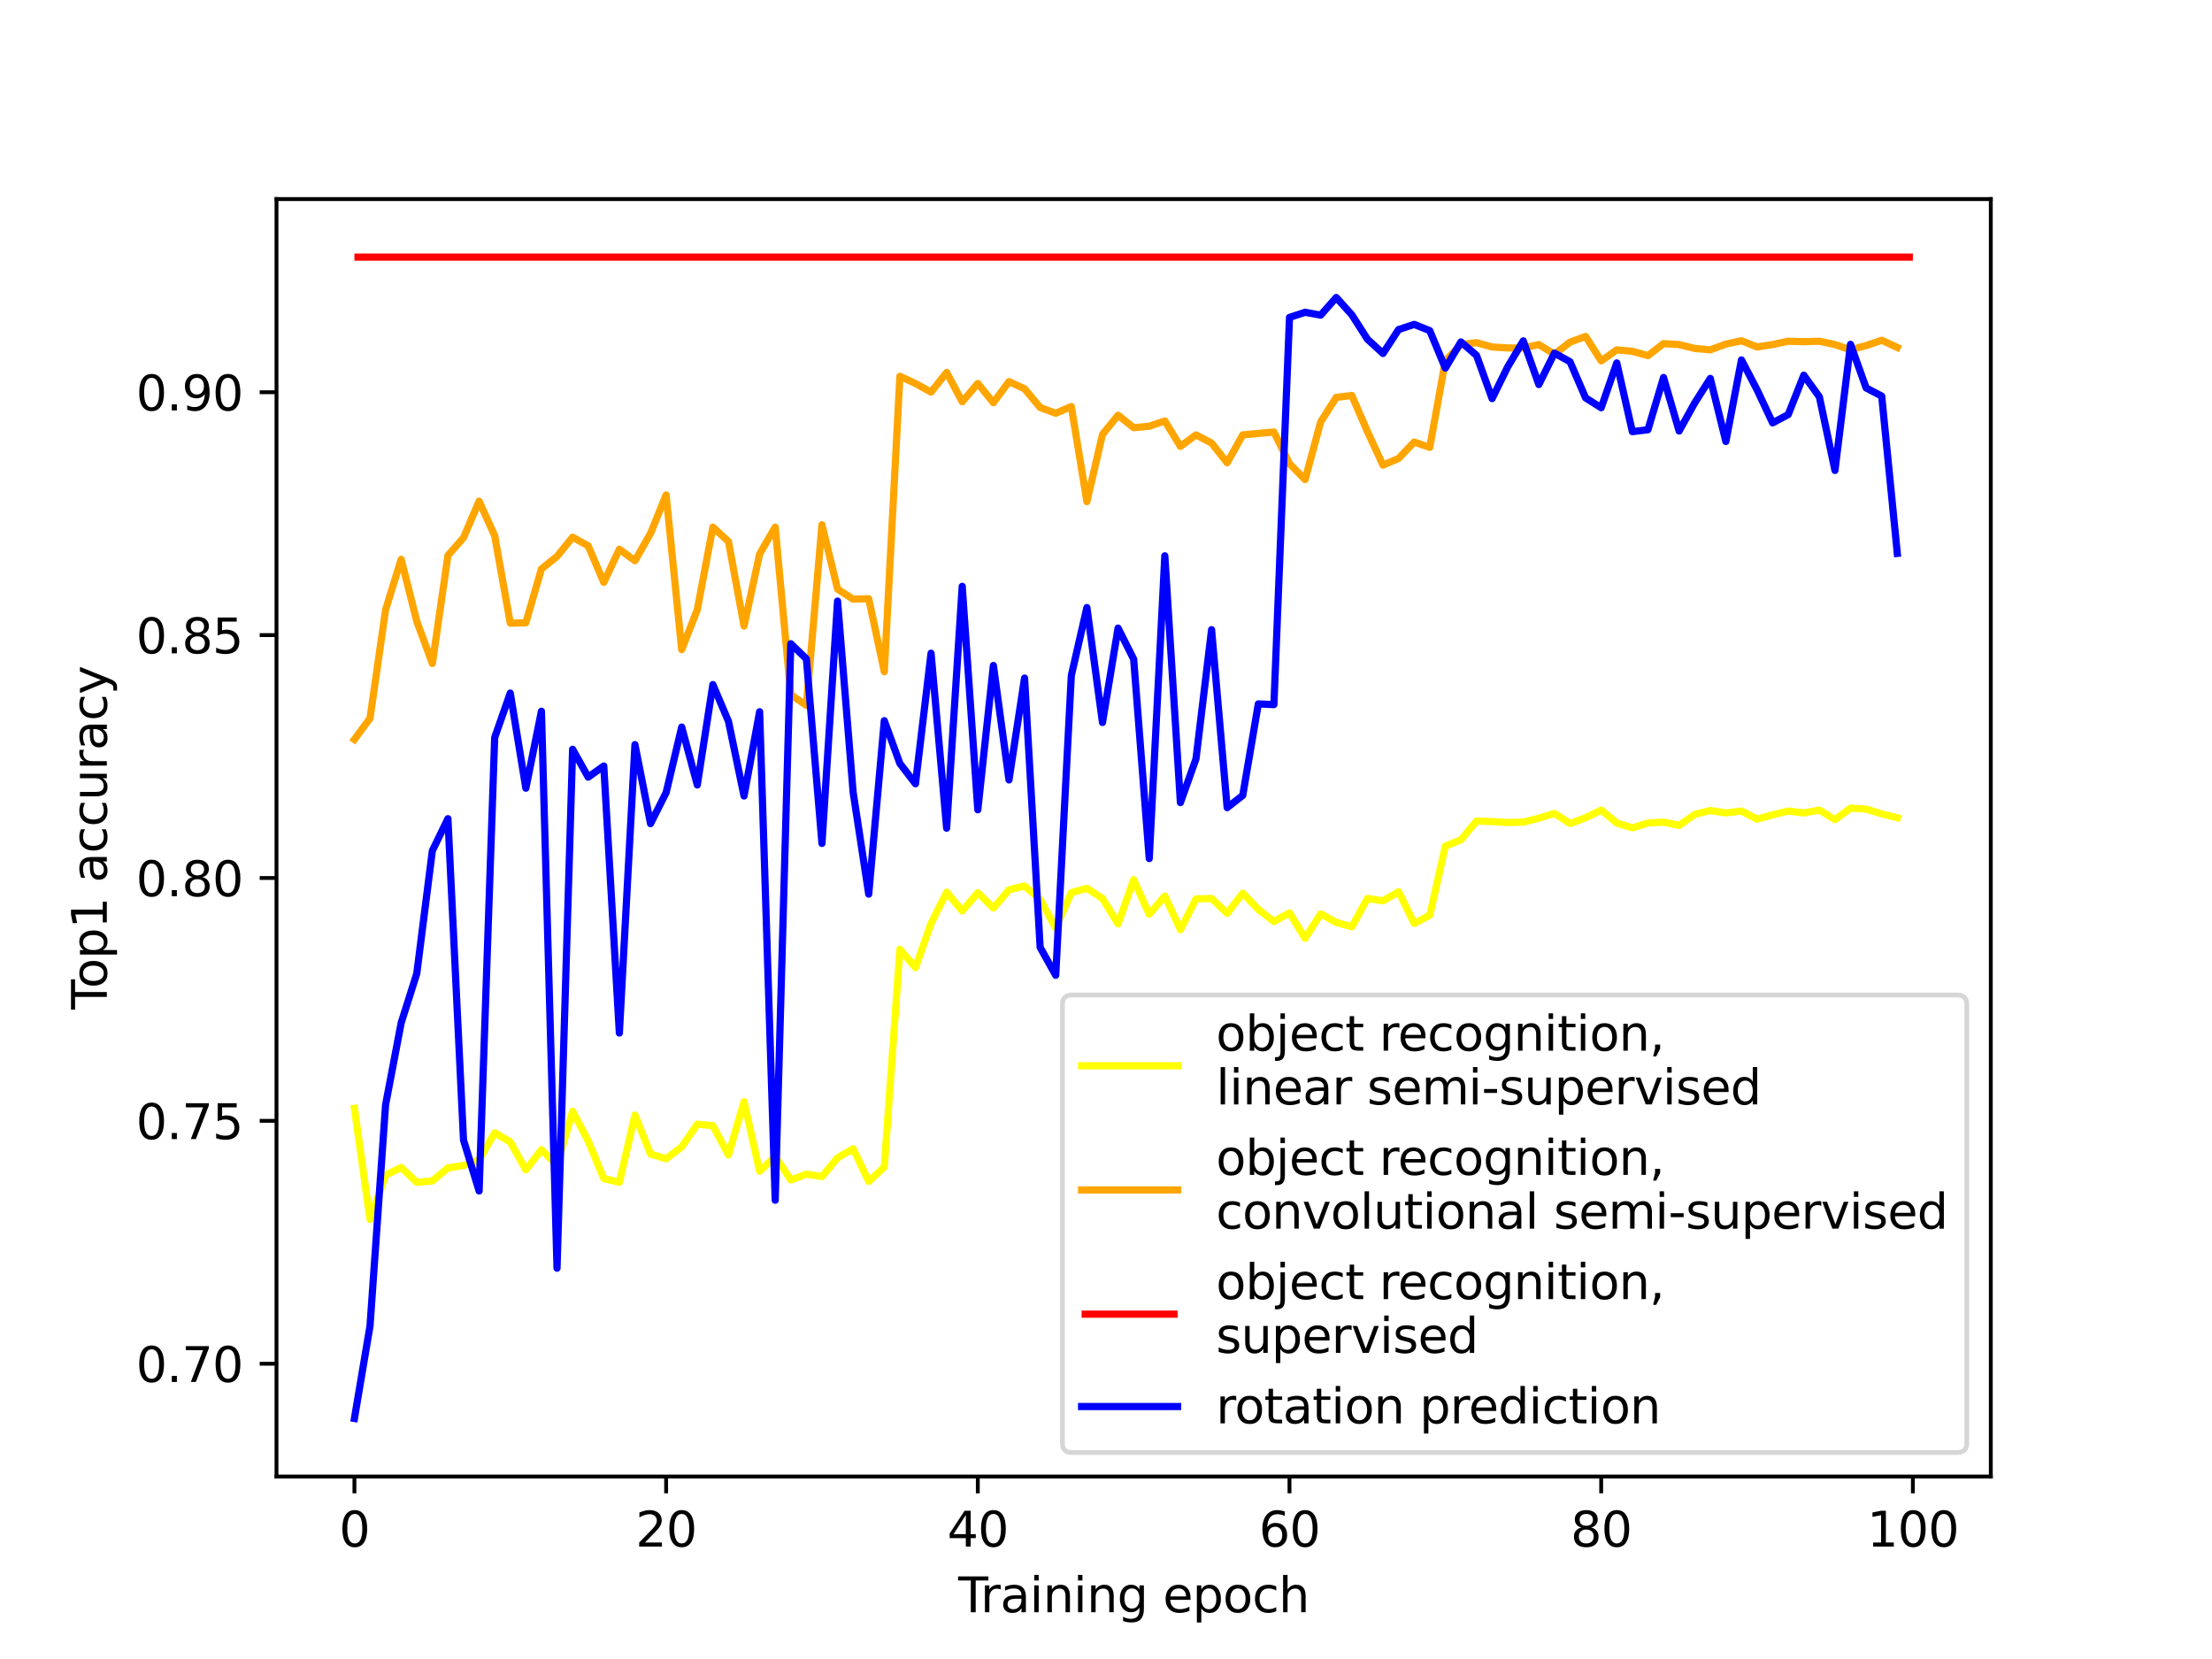 <?xml version="1.0" encoding="utf-8" standalone="no"?>
<!DOCTYPE svg PUBLIC "-//W3C//DTD SVG 1.1//EN"
  "http://www.w3.org/Graphics/SVG/1.1/DTD/svg11.dtd">
<svg xmlns:xlink="http://www.w3.org/1999/xlink" width="460.8pt" height="345.6pt" viewBox="0 0 460.8 345.6" xmlns="http://www.w3.org/2000/svg" version="1.1">
 <defs>
  <style type="text/css">*{stroke-linejoin: round; stroke-linecap: butt}</style>
 </defs>
 <g id="figure_1">
  <g id="patch_1">
   <path d="M 0 345.6 
L 460.8 345.6 
L 460.8 0 
L 0 0 
z
" style="fill: #ffffff"/>
  </g>
  <g id="axes_1">
   <g id="patch_2">
    <path d="M 57.6 307.584 
L 414.72 307.584 
L 414.72 41.472 
L 57.6 41.472 
z
" style="fill: #ffffff"/>
   </g>
   <g id="matplotlib.axis_1">
    <g id="xtick_1">
     <g id="line2d_1">
      <defs>
       <path id="m577b0ada02" d="M 0 0 
L 0 3.5 
" style="stroke: #000000; stroke-width: 0.8"/>
      </defs>
      <g>
       <use xlink:href="#m577b0ada02" x="73.833" y="307.584" style="stroke: #000000; stroke-width: 0.8"/>
      </g>
     </g>
     <g id="text_1">
      <!-- 0 -->
      <g transform="translate(70.651 322.182)scale(0.1 -0.1)">
       <defs>
        <path id="DejaVuSans-30" d="M 2034 4250 
Q 1547 4250 1301 3770 
Q 1056 3291 1056 2328 
Q 1056 1369 1301 889 
Q 1547 409 2034 409 
Q 2525 409 2770 889 
Q 3016 1369 3016 2328 
Q 3016 3291 2770 3770 
Q 2525 4250 2034 4250 
z
M 2034 4750 
Q 2819 4750 3233 4129 
Q 3647 3509 3647 2328 
Q 3647 1150 3233 529 
Q 2819 -91 2034 -91 
Q 1250 -91 836 529 
Q 422 1150 422 2328 
Q 422 3509 836 4129 
Q 1250 4750 2034 4750 
z
" transform="scale(0.016)"/>
       </defs>
       <use xlink:href="#DejaVuSans-30"/>
      </g>
     </g>
    </g>
    <g id="xtick_2">
     <g id="line2d_2">
      <g>
       <use xlink:href="#m577b0ada02" x="138.764" y="307.584" style="stroke: #000000; stroke-width: 0.8"/>
      </g>
     </g>
     <g id="text_2">
      <!-- 20 -->
      <g transform="translate(132.401 322.182)scale(0.1 -0.1)">
       <defs>
        <path id="DejaVuSans-32" d="M 1228 531 
L 3431 531 
L 3431 0 
L 469 0 
L 469 531 
Q 828 903 1448 1529 
Q 2069 2156 2228 2338 
Q 2531 2678 2651 2914 
Q 2772 3150 2772 3378 
Q 2772 3750 2511 3984 
Q 2250 4219 1831 4219 
Q 1534 4219 1204 4116 
Q 875 4013 500 3803 
L 500 4441 
Q 881 4594 1212 4672 
Q 1544 4750 1819 4750 
Q 2544 4750 2975 4387 
Q 3406 4025 3406 3419 
Q 3406 3131 3298 2873 
Q 3191 2616 2906 2266 
Q 2828 2175 2409 1742 
Q 1991 1309 1228 531 
z
" transform="scale(0.016)"/>
       </defs>
       <use xlink:href="#DejaVuSans-32"/>
       <use xlink:href="#DejaVuSans-30" x="63.623"/>
      </g>
     </g>
    </g>
    <g id="xtick_3">
     <g id="line2d_3">
      <g>
       <use xlink:href="#m577b0ada02" x="203.695" y="307.584" style="stroke: #000000; stroke-width: 0.8"/>
      </g>
     </g>
     <g id="text_3">
      <!-- 40 -->
      <g transform="translate(197.332 322.182)scale(0.1 -0.1)">
       <defs>
        <path id="DejaVuSans-34" d="M 2419 4116 
L 825 1625 
L 2419 1625 
L 2419 4116 
z
M 2253 4666 
L 3047 4666 
L 3047 1625 
L 3713 1625 
L 3713 1100 
L 3047 1100 
L 3047 0 
L 2419 0 
L 2419 1100 
L 313 1100 
L 313 1709 
L 2253 4666 
z
" transform="scale(0.016)"/>
       </defs>
       <use xlink:href="#DejaVuSans-34"/>
       <use xlink:href="#DejaVuSans-30" x="63.623"/>
      </g>
     </g>
    </g>
    <g id="xtick_4">
     <g id="line2d_4">
      <g>
       <use xlink:href="#m577b0ada02" x="268.625" y="307.584" style="stroke: #000000; stroke-width: 0.8"/>
      </g>
     </g>
     <g id="text_4">
      <!-- 60 -->
      <g transform="translate(262.263 322.182)scale(0.1 -0.1)">
       <defs>
        <path id="DejaVuSans-36" d="M 2113 2584 
Q 1688 2584 1439 2293 
Q 1191 2003 1191 1497 
Q 1191 994 1439 701 
Q 1688 409 2113 409 
Q 2538 409 2786 701 
Q 3034 994 3034 1497 
Q 3034 2003 2786 2293 
Q 2538 2584 2113 2584 
z
M 3366 4563 
L 3366 3988 
Q 3128 4100 2886 4159 
Q 2644 4219 2406 4219 
Q 1781 4219 1451 3797 
Q 1122 3375 1075 2522 
Q 1259 2794 1537 2939 
Q 1816 3084 2150 3084 
Q 2853 3084 3261 2657 
Q 3669 2231 3669 1497 
Q 3669 778 3244 343 
Q 2819 -91 2113 -91 
Q 1303 -91 875 529 
Q 447 1150 447 2328 
Q 447 3434 972 4092 
Q 1497 4750 2381 4750 
Q 2619 4750 2861 4703 
Q 3103 4656 3366 4563 
z
" transform="scale(0.016)"/>
       </defs>
       <use xlink:href="#DejaVuSans-36"/>
       <use xlink:href="#DejaVuSans-30" x="63.623"/>
      </g>
     </g>
    </g>
    <g id="xtick_5">
     <g id="line2d_5">
      <g>
       <use xlink:href="#m577b0ada02" x="333.556" y="307.584" style="stroke: #000000; stroke-width: 0.8"/>
      </g>
     </g>
     <g id="text_5">
      <!-- 80 -->
      <g transform="translate(327.194 322.182)scale(0.1 -0.1)">
       <defs>
        <path id="DejaVuSans-38" d="M 2034 2216 
Q 1584 2216 1326 1975 
Q 1069 1734 1069 1313 
Q 1069 891 1326 650 
Q 1584 409 2034 409 
Q 2484 409 2743 651 
Q 3003 894 3003 1313 
Q 3003 1734 2745 1975 
Q 2488 2216 2034 2216 
z
M 1403 2484 
Q 997 2584 770 2862 
Q 544 3141 544 3541 
Q 544 4100 942 4425 
Q 1341 4750 2034 4750 
Q 2731 4750 3128 4425 
Q 3525 4100 3525 3541 
Q 3525 3141 3298 2862 
Q 3072 2584 2669 2484 
Q 3125 2378 3379 2068 
Q 3634 1759 3634 1313 
Q 3634 634 3220 271 
Q 2806 -91 2034 -91 
Q 1263 -91 848 271 
Q 434 634 434 1313 
Q 434 1759 690 2068 
Q 947 2378 1403 2484 
z
M 1172 3481 
Q 1172 3119 1398 2916 
Q 1625 2713 2034 2713 
Q 2441 2713 2670 2916 
Q 2900 3119 2900 3481 
Q 2900 3844 2670 4047 
Q 2441 4250 2034 4250 
Q 1625 4250 1398 4047 
Q 1172 3844 1172 3481 
z
" transform="scale(0.016)"/>
       </defs>
       <use xlink:href="#DejaVuSans-38"/>
       <use xlink:href="#DejaVuSans-30" x="63.623"/>
      </g>
     </g>
    </g>
    <g id="xtick_6">
     <g id="line2d_6">
      <g>
       <use xlink:href="#m577b0ada02" x="398.487" y="307.584" style="stroke: #000000; stroke-width: 0.8"/>
      </g>
     </g>
     <g id="text_6">
      <!-- 100 -->
      <g transform="translate(388.944 322.182)scale(0.1 -0.1)">
       <defs>
        <path id="DejaVuSans-31" d="M 794 531 
L 1825 531 
L 1825 4091 
L 703 3866 
L 703 4441 
L 1819 4666 
L 2450 4666 
L 2450 531 
L 3481 531 
L 3481 0 
L 794 0 
L 794 531 
z
" transform="scale(0.016)"/>
       </defs>
       <use xlink:href="#DejaVuSans-31"/>
       <use xlink:href="#DejaVuSans-30" x="63.623"/>
       <use xlink:href="#DejaVuSans-30" x="127.246"/>
      </g>
     </g>
    </g>
    <g id="text_7">
     <!-- Training epoch -->
     <g transform="translate(199.617 335.861)scale(0.1 -0.1)">
      <defs>
       <path id="DejaVuSans-54" d="M -19 4666 
L 3928 4666 
L 3928 4134 
L 2272 4134 
L 2272 0 
L 1638 0 
L 1638 4134 
L -19 4134 
L -19 4666 
z
" transform="scale(0.016)"/>
       <path id="DejaVuSans-72" d="M 2631 2963 
Q 2534 3019 2420 3045 
Q 2306 3072 2169 3072 
Q 1681 3072 1420 2755 
Q 1159 2438 1159 1844 
L 1159 0 
L 581 0 
L 581 3500 
L 1159 3500 
L 1159 2956 
Q 1341 3275 1631 3429 
Q 1922 3584 2338 3584 
Q 2397 3584 2469 3576 
Q 2541 3569 2628 3553 
L 2631 2963 
z
" transform="scale(0.016)"/>
       <path id="DejaVuSans-61" d="M 2194 1759 
Q 1497 1759 1228 1600 
Q 959 1441 959 1056 
Q 959 750 1161 570 
Q 1363 391 1709 391 
Q 2188 391 2477 730 
Q 2766 1069 2766 1631 
L 2766 1759 
L 2194 1759 
z
M 3341 1997 
L 3341 0 
L 2766 0 
L 2766 531 
Q 2569 213 2275 61 
Q 1981 -91 1556 -91 
Q 1019 -91 701 211 
Q 384 513 384 1019 
Q 384 1609 779 1909 
Q 1175 2209 1959 2209 
L 2766 2209 
L 2766 2266 
Q 2766 2663 2505 2880 
Q 2244 3097 1772 3097 
Q 1472 3097 1187 3025 
Q 903 2953 641 2809 
L 641 3341 
Q 956 3463 1253 3523 
Q 1550 3584 1831 3584 
Q 2591 3584 2966 3190 
Q 3341 2797 3341 1997 
z
" transform="scale(0.016)"/>
       <path id="DejaVuSans-69" d="M 603 3500 
L 1178 3500 
L 1178 0 
L 603 0 
L 603 3500 
z
M 603 4863 
L 1178 4863 
L 1178 4134 
L 603 4134 
L 603 4863 
z
" transform="scale(0.016)"/>
       <path id="DejaVuSans-6e" d="M 3513 2113 
L 3513 0 
L 2938 0 
L 2938 2094 
Q 2938 2591 2744 2837 
Q 2550 3084 2163 3084 
Q 1697 3084 1428 2787 
Q 1159 2491 1159 1978 
L 1159 0 
L 581 0 
L 581 3500 
L 1159 3500 
L 1159 2956 
Q 1366 3272 1645 3428 
Q 1925 3584 2291 3584 
Q 2894 3584 3203 3211 
Q 3513 2838 3513 2113 
z
" transform="scale(0.016)"/>
       <path id="DejaVuSans-67" d="M 2906 1791 
Q 2906 2416 2648 2759 
Q 2391 3103 1925 3103 
Q 1463 3103 1205 2759 
Q 947 2416 947 1791 
Q 947 1169 1205 825 
Q 1463 481 1925 481 
Q 2391 481 2648 825 
Q 2906 1169 2906 1791 
z
M 3481 434 
Q 3481 -459 3084 -895 
Q 2688 -1331 1869 -1331 
Q 1566 -1331 1297 -1286 
Q 1028 -1241 775 -1147 
L 775 -588 
Q 1028 -725 1275 -790 
Q 1522 -856 1778 -856 
Q 2344 -856 2625 -561 
Q 2906 -266 2906 331 
L 2906 616 
Q 2728 306 2450 153 
Q 2172 0 1784 0 
Q 1141 0 747 490 
Q 353 981 353 1791 
Q 353 2603 747 3093 
Q 1141 3584 1784 3584 
Q 2172 3584 2450 3431 
Q 2728 3278 2906 2969 
L 2906 3500 
L 3481 3500 
L 3481 434 
z
" transform="scale(0.016)"/>
       <path id="DejaVuSans-20" transform="scale(0.016)"/>
       <path id="DejaVuSans-65" d="M 3597 1894 
L 3597 1613 
L 953 1613 
Q 991 1019 1311 708 
Q 1631 397 2203 397 
Q 2534 397 2845 478 
Q 3156 559 3463 722 
L 3463 178 
Q 3153 47 2828 -22 
Q 2503 -91 2169 -91 
Q 1331 -91 842 396 
Q 353 884 353 1716 
Q 353 2575 817 3079 
Q 1281 3584 2069 3584 
Q 2775 3584 3186 3129 
Q 3597 2675 3597 1894 
z
M 3022 2063 
Q 3016 2534 2758 2815 
Q 2500 3097 2075 3097 
Q 1594 3097 1305 2825 
Q 1016 2553 972 2059 
L 3022 2063 
z
" transform="scale(0.016)"/>
       <path id="DejaVuSans-70" d="M 1159 525 
L 1159 -1331 
L 581 -1331 
L 581 3500 
L 1159 3500 
L 1159 2969 
Q 1341 3281 1617 3432 
Q 1894 3584 2278 3584 
Q 2916 3584 3314 3078 
Q 3713 2572 3713 1747 
Q 3713 922 3314 415 
Q 2916 -91 2278 -91 
Q 1894 -91 1617 61 
Q 1341 213 1159 525 
z
M 3116 1747 
Q 3116 2381 2855 2742 
Q 2594 3103 2138 3103 
Q 1681 3103 1420 2742 
Q 1159 2381 1159 1747 
Q 1159 1113 1420 752 
Q 1681 391 2138 391 
Q 2594 391 2855 752 
Q 3116 1113 3116 1747 
z
" transform="scale(0.016)"/>
       <path id="DejaVuSans-6f" d="M 1959 3097 
Q 1497 3097 1228 2736 
Q 959 2375 959 1747 
Q 959 1119 1226 758 
Q 1494 397 1959 397 
Q 2419 397 2687 759 
Q 2956 1122 2956 1747 
Q 2956 2369 2687 2733 
Q 2419 3097 1959 3097 
z
M 1959 3584 
Q 2709 3584 3137 3096 
Q 3566 2609 3566 1747 
Q 3566 888 3137 398 
Q 2709 -91 1959 -91 
Q 1206 -91 779 398 
Q 353 888 353 1747 
Q 353 2609 779 3096 
Q 1206 3584 1959 3584 
z
" transform="scale(0.016)"/>
       <path id="DejaVuSans-63" d="M 3122 3366 
L 3122 2828 
Q 2878 2963 2633 3030 
Q 2388 3097 2138 3097 
Q 1578 3097 1268 2742 
Q 959 2388 959 1747 
Q 959 1106 1268 751 
Q 1578 397 2138 397 
Q 2388 397 2633 464 
Q 2878 531 3122 666 
L 3122 134 
Q 2881 22 2623 -34 
Q 2366 -91 2075 -91 
Q 1284 -91 818 406 
Q 353 903 353 1747 
Q 353 2603 823 3093 
Q 1294 3584 2113 3584 
Q 2378 3584 2631 3529 
Q 2884 3475 3122 3366 
z
" transform="scale(0.016)"/>
       <path id="DejaVuSans-68" d="M 3513 2113 
L 3513 0 
L 2938 0 
L 2938 2094 
Q 2938 2591 2744 2837 
Q 2550 3084 2163 3084 
Q 1697 3084 1428 2787 
Q 1159 2491 1159 1978 
L 1159 0 
L 581 0 
L 581 4863 
L 1159 4863 
L 1159 2956 
Q 1366 3272 1645 3428 
Q 1925 3584 2291 3584 
Q 2894 3584 3203 3211 
Q 3513 2838 3513 2113 
z
" transform="scale(0.016)"/>
      </defs>
      <use xlink:href="#DejaVuSans-54"/>
      <use xlink:href="#DejaVuSans-72" x="46.334"/>
      <use xlink:href="#DejaVuSans-61" x="87.447"/>
      <use xlink:href="#DejaVuSans-69" x="148.727"/>
      <use xlink:href="#DejaVuSans-6e" x="176.51"/>
      <use xlink:href="#DejaVuSans-69" x="239.889"/>
      <use xlink:href="#DejaVuSans-6e" x="267.672"/>
      <use xlink:href="#DejaVuSans-67" x="331.051"/>
      <use xlink:href="#DejaVuSans-20" x="394.527"/>
      <use xlink:href="#DejaVuSans-65" x="426.314"/>
      <use xlink:href="#DejaVuSans-70" x="487.838"/>
      <use xlink:href="#DejaVuSans-6f" x="551.314"/>
      <use xlink:href="#DejaVuSans-63" x="612.496"/>
      <use xlink:href="#DejaVuSans-68" x="667.477"/>
     </g>
    </g>
   </g>
   <g id="matplotlib.axis_2">
    <g id="ytick_1">
     <g id="line2d_7">
      <defs>
       <path id="meb98d2bd8f" d="M 0 0 
L -3.5 0 
" style="stroke: #000000; stroke-width: 0.8"/>
      </defs>
      <g>
       <use xlink:href="#meb98d2bd8f" x="57.6" y="284.09" style="stroke: #000000; stroke-width: 0.8"/>
      </g>
     </g>
     <g id="text_8">
      <!-- 0.70 -->
      <g transform="translate(28.334 287.889)scale(0.1 -0.1)">
       <defs>
        <path id="DejaVuSans-2e" d="M 684 794 
L 1344 794 
L 1344 0 
L 684 0 
L 684 794 
z
" transform="scale(0.016)"/>
        <path id="DejaVuSans-37" d="M 525 4666 
L 3525 4666 
L 3525 4397 
L 1831 0 
L 1172 0 
L 2766 4134 
L 525 4134 
L 525 4666 
z
" transform="scale(0.016)"/>
       </defs>
       <use xlink:href="#DejaVuSans-30"/>
       <use xlink:href="#DejaVuSans-2e" x="63.623"/>
       <use xlink:href="#DejaVuSans-37" x="95.41"/>
       <use xlink:href="#DejaVuSans-30" x="159.033"/>
      </g>
     </g>
    </g>
    <g id="ytick_2">
     <g id="line2d_8">
      <g>
       <use xlink:href="#meb98d2bd8f" x="57.6" y="233.494" style="stroke: #000000; stroke-width: 0.8"/>
      </g>
     </g>
     <g id="text_9">
      <!-- 0.75 -->
      <g transform="translate(28.334 237.294)scale(0.1 -0.1)">
       <defs>
        <path id="DejaVuSans-35" d="M 691 4666 
L 3169 4666 
L 3169 4134 
L 1269 4134 
L 1269 2991 
Q 1406 3038 1543 3061 
Q 1681 3084 1819 3084 
Q 2600 3084 3056 2656 
Q 3513 2228 3513 1497 
Q 3513 744 3044 326 
Q 2575 -91 1722 -91 
Q 1428 -91 1123 -41 
Q 819 9 494 109 
L 494 744 
Q 775 591 1075 516 
Q 1375 441 1709 441 
Q 2250 441 2565 725 
Q 2881 1009 2881 1497 
Q 2881 1984 2565 2268 
Q 2250 2553 1709 2553 
Q 1456 2553 1204 2497 
Q 953 2441 691 2322 
L 691 4666 
z
" transform="scale(0.016)"/>
       </defs>
       <use xlink:href="#DejaVuSans-30"/>
       <use xlink:href="#DejaVuSans-2e" x="63.623"/>
       <use xlink:href="#DejaVuSans-37" x="95.41"/>
       <use xlink:href="#DejaVuSans-35" x="159.033"/>
      </g>
     </g>
    </g>
    <g id="ytick_3">
     <g id="line2d_9">
      <g>
       <use xlink:href="#meb98d2bd8f" x="57.6" y="182.899" style="stroke: #000000; stroke-width: 0.8"/>
      </g>
     </g>
     <g id="text_10">
      <!-- 0.80 -->
      <g transform="translate(28.334 186.698)scale(0.1 -0.1)">
       <use xlink:href="#DejaVuSans-30"/>
       <use xlink:href="#DejaVuSans-2e" x="63.623"/>
       <use xlink:href="#DejaVuSans-38" x="95.41"/>
       <use xlink:href="#DejaVuSans-30" x="159.033"/>
      </g>
     </g>
    </g>
    <g id="ytick_4">
     <g id="line2d_10">
      <g>
       <use xlink:href="#meb98d2bd8f" x="57.6" y="132.304" style="stroke: #000000; stroke-width: 0.8"/>
      </g>
     </g>
     <g id="text_11">
      <!-- 0.85 -->
      <g transform="translate(28.334 136.103)scale(0.1 -0.1)">
       <use xlink:href="#DejaVuSans-30"/>
       <use xlink:href="#DejaVuSans-2e" x="63.623"/>
       <use xlink:href="#DejaVuSans-38" x="95.41"/>
       <use xlink:href="#DejaVuSans-35" x="159.033"/>
      </g>
     </g>
    </g>
    <g id="ytick_5">
     <g id="line2d_11">
      <g>
       <use xlink:href="#meb98d2bd8f" x="57.6" y="81.708" style="stroke: #000000; stroke-width: 0.8"/>
      </g>
     </g>
     <g id="text_12">
      <!-- 0.90 -->
      <g transform="translate(28.334 85.507)scale(0.1 -0.1)">
       <defs>
        <path id="DejaVuSans-39" d="M 703 97 
L 703 672 
Q 941 559 1184 500 
Q 1428 441 1663 441 
Q 2288 441 2617 861 
Q 2947 1281 2994 2138 
Q 2813 1869 2534 1725 
Q 2256 1581 1919 1581 
Q 1219 1581 811 2004 
Q 403 2428 403 3163 
Q 403 3881 828 4315 
Q 1253 4750 1959 4750 
Q 2769 4750 3195 4129 
Q 3622 3509 3622 2328 
Q 3622 1225 3098 567 
Q 2575 -91 1691 -91 
Q 1453 -91 1209 -44 
Q 966 3 703 97 
z
M 1959 2075 
Q 2384 2075 2632 2365 
Q 2881 2656 2881 3163 
Q 2881 3666 2632 3958 
Q 2384 4250 1959 4250 
Q 1534 4250 1286 3958 
Q 1038 3666 1038 3163 
Q 1038 2656 1286 2365 
Q 1534 2075 1959 2075 
z
" transform="scale(0.016)"/>
       </defs>
       <use xlink:href="#DejaVuSans-30"/>
       <use xlink:href="#DejaVuSans-2e" x="63.623"/>
       <use xlink:href="#DejaVuSans-39" x="95.41"/>
       <use xlink:href="#DejaVuSans-30" x="159.033"/>
      </g>
     </g>
    </g>
    <g id="text_13">
     <!-- Top1 accuracy -->
     <g transform="translate(22.255 210.295)rotate(-90)scale(0.1 -0.1)">
      <defs>
       <path id="DejaVuSans-75" d="M 544 1381 
L 544 3500 
L 1119 3500 
L 1119 1403 
Q 1119 906 1312 657 
Q 1506 409 1894 409 
Q 2359 409 2629 706 
Q 2900 1003 2900 1516 
L 2900 3500 
L 3475 3500 
L 3475 0 
L 2900 0 
L 2900 538 
Q 2691 219 2414 64 
Q 2138 -91 1772 -91 
Q 1169 -91 856 284 
Q 544 659 544 1381 
z
M 1991 3584 
L 1991 3584 
z
" transform="scale(0.016)"/>
       <path id="DejaVuSans-79" d="M 2059 -325 
Q 1816 -950 1584 -1140 
Q 1353 -1331 966 -1331 
L 506 -1331 
L 506 -850 
L 844 -850 
Q 1081 -850 1212 -737 
Q 1344 -625 1503 -206 
L 1606 56 
L 191 3500 
L 800 3500 
L 1894 763 
L 2988 3500 
L 3597 3500 
L 2059 -325 
z
" transform="scale(0.016)"/>
      </defs>
      <use xlink:href="#DejaVuSans-54"/>
      <use xlink:href="#DejaVuSans-6f" x="44.084"/>
      <use xlink:href="#DejaVuSans-70" x="105.266"/>
      <use xlink:href="#DejaVuSans-31" x="168.742"/>
      <use xlink:href="#DejaVuSans-20" x="232.365"/>
      <use xlink:href="#DejaVuSans-61" x="264.152"/>
      <use xlink:href="#DejaVuSans-63" x="325.432"/>
      <use xlink:href="#DejaVuSans-63" x="380.412"/>
      <use xlink:href="#DejaVuSans-75" x="435.393"/>
      <use xlink:href="#DejaVuSans-72" x="498.771"/>
      <use xlink:href="#DejaVuSans-61" x="539.885"/>
      <use xlink:href="#DejaVuSans-63" x="601.164"/>
      <use xlink:href="#DejaVuSans-79" x="656.145"/>
     </g>
    </g>
   </g>
   <g id="line2d_12">
    <path d="M 73.833 230.893 
L 77.079 254.009 
L 80.326 244.803 
L 83.572 243.202 
L 86.819 246.303 
L 90.065 246.004 
L 93.312 243.301 
L 96.559 242.801 
L 99.805 241.6 
L 103.052 235.996 
L 106.298 237.897 
L 109.545 243.702 
L 112.791 239.499 
L 116.038 242.801 
L 119.284 231.493 
L 122.531 237.697 
L 125.777 245.503 
L 129.024 246.303 
L 132.271 232.293 
L 135.517 240.4 
L 138.764 241.399 
L 142.01 238.898 
L 145.257 234.195 
L 148.503 234.495 
L 151.75 240.599 
L 154.996 229.491 
L 158.243 244.002 
L 161.489 240.9 
L 164.736 245.803 
L 167.983 244.602 
L 171.229 245.103 
L 174.476 241.2 
L 177.722 239.299 
L 180.969 246.103 
L 184.215 243.101 
L 187.462 197.769 
L 190.708 201.572 
L 193.955 192.365 
L 197.201 185.861 
L 200.448 189.764 
L 203.695 185.961 
L 206.941 189.164 
L 210.188 185.361 
L 213.434 184.561 
L 216.681 187.363 
L 219.927 193.366 
L 223.174 185.961 
L 226.42 185.06 
L 229.667 187.162 
L 232.913 192.466 
L 236.16 183.259 
L 239.407 190.464 
L 242.653 186.661 
L 245.9 193.667 
L 249.146 187.262 
L 252.393 187.162 
L 255.639 190.264 
L 258.886 186.061 
L 262.132 189.463 
L 265.379 191.966 
L 268.625 190.165 
L 271.872 195.468 
L 275.119 190.364 
L 278.365 192.165 
L 281.612 193.066 
L 284.858 187.162 
L 288.105 187.662 
L 291.351 185.761 
L 294.598 192.365 
L 297.844 190.664 
L 301.091 176.255 
L 304.337 174.954 
L 307.584 171.051 
L 310.831 171.151 
L 314.077 171.351 
L 317.324 171.251 
L 320.57 170.451 
L 323.817 169.45 
L 327.063 171.551 
L 330.31 170.35 
L 333.556 168.749 
L 336.803 171.451 
L 340.049 172.452 
L 343.296 171.451 
L 346.543 171.251 
L 349.789 171.951 
L 353.036 169.65 
L 356.282 168.85 
L 359.529 169.35 
L 362.775 168.949 
L 366.022 170.651 
L 369.268 169.75 
L 372.515 168.949 
L 375.761 169.35 
L 379.008 168.749 
L 382.255 170.75 
L 385.501 168.349 
L 388.748 168.549 
L 391.994 169.55 
L 395.241 170.35 
" clip-path="url(#p69cb5bf73f)" style="fill: none; stroke: #ffff00; stroke-width: 1.5; stroke-linecap: square"/>
   </g>
   <g id="line2d_13">
    <path d="M 73.833 154.038 
L 77.079 149.636 
L 80.326 127.019 
L 83.572 116.513 
L 86.819 129.422 
L 90.065 138.227 
L 93.312 115.712 
L 96.559 112.01 
L 99.805 104.404 
L 103.052 111.609 
L 106.298 129.821 
L 109.545 129.722 
L 112.791 118.514 
L 116.038 115.912 
L 119.284 111.91 
L 122.531 113.711 
L 125.777 121.316 
L 129.024 114.411 
L 132.271 116.812 
L 135.517 111.109 
L 138.764 103.103 
L 142.01 135.326 
L 145.257 127.019 
L 148.503 109.808 
L 151.75 112.81 
L 154.996 130.422 
L 158.243 115.412 
L 161.489 109.808 
L 164.736 144.732 
L 167.983 146.934 
L 171.229 109.308 
L 174.476 122.717 
L 177.722 124.819 
L 180.969 124.718 
L 184.215 139.929 
L 187.462 78.386 
L 190.708 79.887 
L 193.955 81.688 
L 197.201 77.586 
L 200.448 83.689 
L 203.695 79.887 
L 206.941 83.89 
L 210.188 79.487 
L 213.434 80.988 
L 216.681 84.891 
L 219.927 86.091 
L 223.174 84.69 
L 226.42 104.504 
L 229.667 90.495 
L 232.913 86.491 
L 236.16 89.093 
L 239.407 88.794 
L 242.653 87.693 
L 245.9 92.996 
L 249.146 90.595 
L 252.393 92.296 
L 255.639 96.398 
L 258.886 90.595 
L 262.132 90.294 
L 265.379 89.994 
L 268.625 96.598 
L 271.872 99.901 
L 275.119 87.893 
L 278.365 82.789 
L 281.612 82.388 
L 284.858 89.893 
L 288.105 96.899 
L 291.351 95.497 
L 294.598 92.095 
L 297.844 93.196 
L 301.091 75.183 
L 304.337 71.781 
L 307.584 71.381 
L 310.831 72.281 
L 314.077 72.482 
L 317.324 72.482 
L 320.57 71.781 
L 323.817 73.783 
L 327.063 71.28 
L 330.31 70.08 
L 333.556 75.183 
L 336.803 72.882 
L 340.049 73.182 
L 343.296 74.082 
L 346.543 71.581 
L 349.789 71.781 
L 353.036 72.582 
L 356.282 72.882 
L 359.529 71.681 
L 362.775 70.981 
L 366.022 72.281 
L 369.268 71.781 
L 372.515 71.081 
L 375.761 71.181 
L 379.008 71.081 
L 382.255 71.781 
L 385.501 72.882 
L 388.748 71.982 
L 391.994 70.881 
L 395.241 72.381 
" clip-path="url(#p69cb5bf73f)" style="fill: none; stroke: #ffa500; stroke-width: 1.5; stroke-linecap: square"/>
   </g>
   <g id="LineCollection_1">
    <path d="M 73.833 53.568 
L 398.487 53.568 
" clip-path="url(#p69cb5bf73f)" style="fill: none; stroke: #ff0000; stroke-width: 1.5"/>
   </g>
   <g id="line2d_14">
    <path d="M 73.833 295.488 
L 77.079 276.224 
L 80.326 230.142 
L 83.572 213.08 
L 86.819 202.822 
L 90.065 177.23 
L 93.312 170.551 
L 96.559 237.498 
L 99.805 248.104 
L 103.052 153.639 
L 106.298 144.382 
L 109.545 164.196 
L 112.791 148.16 
L 116.038 264.191 
L 119.284 156.091 
L 122.531 161.894 
L 125.777 159.567 
L 129.024 215.206 
L 132.271 155.115 
L 135.517 171.576 
L 138.764 165.122 
L 142.01 151.462 
L 145.257 163.52 
L 148.503 142.606 
L 151.75 150.261 
L 154.996 165.822 
L 158.243 148.259 
L 161.489 250.031 
L 164.736 134.1 
L 167.983 137.252 
L 171.229 175.704 
L 174.476 125.218 
L 177.722 165.022 
L 180.969 186.262 
L 184.215 150.136 
L 187.462 159.042 
L 190.708 163.27 
L 193.955 136.076 
L 197.201 172.527 
L 200.448 122.141 
L 203.695 168.699 
L 206.941 138.628 
L 210.188 162.47 
L 213.434 141.255 
L 216.681 197.344 
L 219.927 203.174 
L 223.174 140.73 
L 226.42 126.569 
L 229.667 150.511 
L 232.913 130.847 
L 236.16 137.302 
L 239.407 178.856 
L 242.653 115.787 
L 245.9 167.198 
L 249.146 158.092 
L 252.393 131.173 
L 255.639 168.249 
L 258.886 165.697 
L 262.132 146.633 
L 265.379 146.784 
L 268.625 66.127 
L 271.872 65.051 
L 275.119 65.652 
L 278.365 61.974 
L 281.612 65.577 
L 284.858 70.655 
L 288.105 73.632 
L 291.351 68.654 
L 294.598 67.578 
L 297.844 68.879 
L 301.091 76.685 
L 304.337 71.231 
L 307.584 74.033 
L 310.831 83.039 
L 314.077 76.434 
L 317.324 71.005 
L 320.57 80.112 
L 323.817 73.557 
L 327.063 75.358 
L 330.31 82.889 
L 333.556 84.94 
L 336.803 75.609 
L 340.049 89.919 
L 343.296 89.519 
L 346.543 78.636 
L 349.789 89.794 
L 353.036 83.939 
L 356.282 78.836 
L 359.529 91.97 
L 362.775 74.983 
L 366.022 81.188 
L 369.268 88.092 
L 372.515 86.366 
L 375.761 78.16 
L 379.008 82.663 
L 382.255 98 
L 385.501 71.731 
L 388.748 80.813 
L 391.994 82.514 
L 395.241 115.286 
" clip-path="url(#p69cb5bf73f)" style="fill: none; stroke: #0000ff; stroke-width: 1.5; stroke-linecap: square"/>
   </g>
   <g id="patch_3">
    <path d="M 57.6 307.584 
L 57.6 41.472 
" style="fill: none; stroke: #000000; stroke-width: 0.8; stroke-linejoin: miter; stroke-linecap: square"/>
   </g>
   <g id="patch_4">
    <path d="M 414.72 307.584 
L 414.72 41.472 
" style="fill: none; stroke: #000000; stroke-width: 0.8; stroke-linejoin: miter; stroke-linecap: square"/>
   </g>
   <g id="patch_5">
    <path d="M 57.6 307.584 
L 414.72 307.584 
" style="fill: none; stroke: #000000; stroke-width: 0.8; stroke-linejoin: miter; stroke-linecap: square"/>
   </g>
   <g id="patch_6">
    <path d="M 57.6 41.472 
L 414.72 41.472 
" style="fill: none; stroke: #000000; stroke-width: 0.8; stroke-linejoin: miter; stroke-linecap: square"/>
   </g>
   <g id="legend_1">
    <g id="patch_7">
     <path d="M 223.317 302.584 
L 407.72 302.584 
Q 409.72 302.584 409.72 300.584 
L 409.72 209.278 
Q 409.72 207.278 407.72 207.278 
L 223.317 207.278 
Q 221.317 207.278 221.317 209.278 
L 221.317 300.584 
Q 221.317 302.584 223.317 302.584 
z
" style="fill: #ffffff; opacity: 0.8; stroke: #cccccc; stroke-linejoin: miter"/>
    </g>
    <g id="line2d_15">
     <path d="M 225.317 222.015 
L 235.317 222.015 
L 245.317 222.015 
" style="fill: none; stroke: #ffff00; stroke-width: 1.5; stroke-linecap: square"/>
    </g>
    <g id="text_14">
     <!-- object recognition, -->
     <g transform="translate(253.317 218.876)scale(0.1 -0.1)">
      <defs>
       <path id="DejaVuSans-62" d="M 3116 1747 
Q 3116 2381 2855 2742 
Q 2594 3103 2138 3103 
Q 1681 3103 1420 2742 
Q 1159 2381 1159 1747 
Q 1159 1113 1420 752 
Q 1681 391 2138 391 
Q 2594 391 2855 752 
Q 3116 1113 3116 1747 
z
M 1159 2969 
Q 1341 3281 1617 3432 
Q 1894 3584 2278 3584 
Q 2916 3584 3314 3078 
Q 3713 2572 3713 1747 
Q 3713 922 3314 415 
Q 2916 -91 2278 -91 
Q 1894 -91 1617 61 
Q 1341 213 1159 525 
L 1159 0 
L 581 0 
L 581 4863 
L 1159 4863 
L 1159 2969 
z
" transform="scale(0.016)"/>
       <path id="DejaVuSans-6a" d="M 603 3500 
L 1178 3500 
L 1178 -63 
Q 1178 -731 923 -1031 
Q 669 -1331 103 -1331 
L -116 -1331 
L -116 -844 
L 38 -844 
Q 366 -844 484 -692 
Q 603 -541 603 -63 
L 603 3500 
z
M 603 4863 
L 1178 4863 
L 1178 4134 
L 603 4134 
L 603 4863 
z
" transform="scale(0.016)"/>
       <path id="DejaVuSans-74" d="M 1172 4494 
L 1172 3500 
L 2356 3500 
L 2356 3053 
L 1172 3053 
L 1172 1153 
Q 1172 725 1289 603 
Q 1406 481 1766 481 
L 2356 481 
L 2356 0 
L 1766 0 
Q 1100 0 847 248 
Q 594 497 594 1153 
L 594 3053 
L 172 3053 
L 172 3500 
L 594 3500 
L 594 4494 
L 1172 4494 
z
" transform="scale(0.016)"/>
       <path id="DejaVuSans-2c" d="M 750 794 
L 1409 794 
L 1409 256 
L 897 -744 
L 494 -744 
L 750 256 
L 750 794 
z
" transform="scale(0.016)"/>
      </defs>
      <use xlink:href="#DejaVuSans-6f"/>
      <use xlink:href="#DejaVuSans-62" x="61.182"/>
      <use xlink:href="#DejaVuSans-6a" x="124.658"/>
      <use xlink:href="#DejaVuSans-65" x="152.441"/>
      <use xlink:href="#DejaVuSans-63" x="213.965"/>
      <use xlink:href="#DejaVuSans-74" x="268.945"/>
      <use xlink:href="#DejaVuSans-20" x="308.154"/>
      <use xlink:href="#DejaVuSans-72" x="339.941"/>
      <use xlink:href="#DejaVuSans-65" x="378.805"/>
      <use xlink:href="#DejaVuSans-63" x="440.328"/>
      <use xlink:href="#DejaVuSans-6f" x="495.309"/>
      <use xlink:href="#DejaVuSans-67" x="556.49"/>
      <use xlink:href="#DejaVuSans-6e" x="619.967"/>
      <use xlink:href="#DejaVuSans-69" x="683.346"/>
      <use xlink:href="#DejaVuSans-74" x="711.129"/>
      <use xlink:href="#DejaVuSans-69" x="750.338"/>
      <use xlink:href="#DejaVuSans-6f" x="778.121"/>
      <use xlink:href="#DejaVuSans-6e" x="839.303"/>
      <use xlink:href="#DejaVuSans-2c" x="902.682"/>
     </g>
     <!-- linear semi-supervised -->
     <g transform="translate(253.317 230.074)scale(0.1 -0.1)">
      <defs>
       <path id="DejaVuSans-6c" d="M 603 4863 
L 1178 4863 
L 1178 0 
L 603 0 
L 603 4863 
z
" transform="scale(0.016)"/>
       <path id="DejaVuSans-73" d="M 2834 3397 
L 2834 2853 
Q 2591 2978 2328 3040 
Q 2066 3103 1784 3103 
Q 1356 3103 1142 2972 
Q 928 2841 928 2578 
Q 928 2378 1081 2264 
Q 1234 2150 1697 2047 
L 1894 2003 
Q 2506 1872 2764 1633 
Q 3022 1394 3022 966 
Q 3022 478 2636 193 
Q 2250 -91 1575 -91 
Q 1294 -91 989 -36 
Q 684 19 347 128 
L 347 722 
Q 666 556 975 473 
Q 1284 391 1588 391 
Q 1994 391 2212 530 
Q 2431 669 2431 922 
Q 2431 1156 2273 1281 
Q 2116 1406 1581 1522 
L 1381 1569 
Q 847 1681 609 1914 
Q 372 2147 372 2553 
Q 372 3047 722 3315 
Q 1072 3584 1716 3584 
Q 2034 3584 2315 3537 
Q 2597 3491 2834 3397 
z
" transform="scale(0.016)"/>
       <path id="DejaVuSans-6d" d="M 3328 2828 
Q 3544 3216 3844 3400 
Q 4144 3584 4550 3584 
Q 5097 3584 5394 3201 
Q 5691 2819 5691 2113 
L 5691 0 
L 5113 0 
L 5113 2094 
Q 5113 2597 4934 2840 
Q 4756 3084 4391 3084 
Q 3944 3084 3684 2787 
Q 3425 2491 3425 1978 
L 3425 0 
L 2847 0 
L 2847 2094 
Q 2847 2600 2669 2842 
Q 2491 3084 2119 3084 
Q 1678 3084 1418 2786 
Q 1159 2488 1159 1978 
L 1159 0 
L 581 0 
L 581 3500 
L 1159 3500 
L 1159 2956 
Q 1356 3278 1631 3431 
Q 1906 3584 2284 3584 
Q 2666 3584 2933 3390 
Q 3200 3197 3328 2828 
z
" transform="scale(0.016)"/>
       <path id="DejaVuSans-2d" d="M 313 2009 
L 1997 2009 
L 1997 1497 
L 313 1497 
L 313 2009 
z
" transform="scale(0.016)"/>
       <path id="DejaVuSans-76" d="M 191 3500 
L 800 3500 
L 1894 563 
L 2988 3500 
L 3597 3500 
L 2284 0 
L 1503 0 
L 191 3500 
z
" transform="scale(0.016)"/>
       <path id="DejaVuSans-64" d="M 2906 2969 
L 2906 4863 
L 3481 4863 
L 3481 0 
L 2906 0 
L 2906 525 
Q 2725 213 2448 61 
Q 2172 -91 1784 -91 
Q 1150 -91 751 415 
Q 353 922 353 1747 
Q 353 2572 751 3078 
Q 1150 3584 1784 3584 
Q 2172 3584 2448 3432 
Q 2725 3281 2906 2969 
z
M 947 1747 
Q 947 1113 1208 752 
Q 1469 391 1925 391 
Q 2381 391 2643 752 
Q 2906 1113 2906 1747 
Q 2906 2381 2643 2742 
Q 2381 3103 1925 3103 
Q 1469 3103 1208 2742 
Q 947 2381 947 1747 
z
" transform="scale(0.016)"/>
      </defs>
      <use xlink:href="#DejaVuSans-6c"/>
      <use xlink:href="#DejaVuSans-69" x="27.783"/>
      <use xlink:href="#DejaVuSans-6e" x="55.566"/>
      <use xlink:href="#DejaVuSans-65" x="118.945"/>
      <use xlink:href="#DejaVuSans-61" x="180.469"/>
      <use xlink:href="#DejaVuSans-72" x="241.748"/>
      <use xlink:href="#DejaVuSans-20" x="282.861"/>
      <use xlink:href="#DejaVuSans-73" x="314.648"/>
      <use xlink:href="#DejaVuSans-65" x="366.748"/>
      <use xlink:href="#DejaVuSans-6d" x="428.271"/>
      <use xlink:href="#DejaVuSans-69" x="525.684"/>
      <use xlink:href="#DejaVuSans-2d" x="553.467"/>
      <use xlink:href="#DejaVuSans-73" x="589.551"/>
      <use xlink:href="#DejaVuSans-75" x="641.65"/>
      <use xlink:href="#DejaVuSans-70" x="705.029"/>
      <use xlink:href="#DejaVuSans-65" x="768.506"/>
      <use xlink:href="#DejaVuSans-72" x="830.029"/>
      <use xlink:href="#DejaVuSans-76" x="871.143"/>
      <use xlink:href="#DejaVuSans-69" x="930.322"/>
      <use xlink:href="#DejaVuSans-73" x="958.105"/>
      <use xlink:href="#DejaVuSans-65" x="1010.205"/>
      <use xlink:href="#DejaVuSans-64" x="1071.729"/>
     </g>
    </g>
    <g id="line2d_16">
     <path d="M 225.317 247.891 
L 235.317 247.891 
L 245.317 247.891 
" style="fill: none; stroke: #ffa500; stroke-width: 1.5; stroke-linecap: square"/>
    </g>
    <g id="text_15">
     <!-- object recognition, -->
     <g transform="translate(253.317 244.752)scale(0.1 -0.1)">
      <use xlink:href="#DejaVuSans-6f"/>
      <use xlink:href="#DejaVuSans-62" x="61.182"/>
      <use xlink:href="#DejaVuSans-6a" x="124.658"/>
      <use xlink:href="#DejaVuSans-65" x="152.441"/>
      <use xlink:href="#DejaVuSans-63" x="213.965"/>
      <use xlink:href="#DejaVuSans-74" x="268.945"/>
      <use xlink:href="#DejaVuSans-20" x="308.154"/>
      <use xlink:href="#DejaVuSans-72" x="339.941"/>
      <use xlink:href="#DejaVuSans-65" x="378.805"/>
      <use xlink:href="#DejaVuSans-63" x="440.328"/>
      <use xlink:href="#DejaVuSans-6f" x="495.309"/>
      <use xlink:href="#DejaVuSans-67" x="556.49"/>
      <use xlink:href="#DejaVuSans-6e" x="619.967"/>
      <use xlink:href="#DejaVuSans-69" x="683.346"/>
      <use xlink:href="#DejaVuSans-74" x="711.129"/>
      <use xlink:href="#DejaVuSans-69" x="750.338"/>
      <use xlink:href="#DejaVuSans-6f" x="778.121"/>
      <use xlink:href="#DejaVuSans-6e" x="839.303"/>
      <use xlink:href="#DejaVuSans-2c" x="902.682"/>
     </g>
     <!-- convolutional semi-supervised -->
     <g transform="translate(253.317 255.95)scale(0.1 -0.1)">
      <use xlink:href="#DejaVuSans-63"/>
      <use xlink:href="#DejaVuSans-6f" x="54.98"/>
      <use xlink:href="#DejaVuSans-6e" x="116.162"/>
      <use xlink:href="#DejaVuSans-76" x="179.541"/>
      <use xlink:href="#DejaVuSans-6f" x="238.721"/>
      <use xlink:href="#DejaVuSans-6c" x="299.902"/>
      <use xlink:href="#DejaVuSans-75" x="327.686"/>
      <use xlink:href="#DejaVuSans-74" x="391.064"/>
      <use xlink:href="#DejaVuSans-69" x="430.273"/>
      <use xlink:href="#DejaVuSans-6f" x="458.057"/>
      <use xlink:href="#DejaVuSans-6e" x="519.238"/>
      <use xlink:href="#DejaVuSans-61" x="582.617"/>
      <use xlink:href="#DejaVuSans-6c" x="643.896"/>
      <use xlink:href="#DejaVuSans-20" x="671.68"/>
      <use xlink:href="#DejaVuSans-73" x="703.467"/>
      <use xlink:href="#DejaVuSans-65" x="755.566"/>
      <use xlink:href="#DejaVuSans-6d" x="817.09"/>
      <use xlink:href="#DejaVuSans-69" x="914.502"/>
      <use xlink:href="#DejaVuSans-2d" x="942.285"/>
      <use xlink:href="#DejaVuSans-73" x="978.369"/>
      <use xlink:href="#DejaVuSans-75" x="1030.469"/>
      <use xlink:href="#DejaVuSans-70" x="1093.848"/>
      <use xlink:href="#DejaVuSans-65" x="1157.324"/>
      <use xlink:href="#DejaVuSans-72" x="1218.848"/>
      <use xlink:href="#DejaVuSans-76" x="1259.961"/>
      <use xlink:href="#DejaVuSans-69" x="1319.141"/>
      <use xlink:href="#DejaVuSans-73" x="1346.924"/>
      <use xlink:href="#DejaVuSans-65" x="1399.023"/>
      <use xlink:href="#DejaVuSans-64" x="1460.547"/>
     </g>
    </g>
    <g id="line2d_17">
     <path d="M 225.317 273.767 
L 245.317 273.767 
" style="fill: none; stroke: #ff0000; stroke-width: 1.5"/>
    </g>
    <g id="text_16">
     <!-- object recognition, -->
     <g transform="translate(253.317 270.628)scale(0.1 -0.1)">
      <use xlink:href="#DejaVuSans-6f"/>
      <use xlink:href="#DejaVuSans-62" x="61.182"/>
      <use xlink:href="#DejaVuSans-6a" x="124.658"/>
      <use xlink:href="#DejaVuSans-65" x="152.441"/>
      <use xlink:href="#DejaVuSans-63" x="213.965"/>
      <use xlink:href="#DejaVuSans-74" x="268.945"/>
      <use xlink:href="#DejaVuSans-20" x="308.154"/>
      <use xlink:href="#DejaVuSans-72" x="339.941"/>
      <use xlink:href="#DejaVuSans-65" x="378.805"/>
      <use xlink:href="#DejaVuSans-63" x="440.328"/>
      <use xlink:href="#DejaVuSans-6f" x="495.309"/>
      <use xlink:href="#DejaVuSans-67" x="556.49"/>
      <use xlink:href="#DejaVuSans-6e" x="619.967"/>
      <use xlink:href="#DejaVuSans-69" x="683.346"/>
      <use xlink:href="#DejaVuSans-74" x="711.129"/>
      <use xlink:href="#DejaVuSans-69" x="750.338"/>
      <use xlink:href="#DejaVuSans-6f" x="778.121"/>
      <use xlink:href="#DejaVuSans-6e" x="839.303"/>
      <use xlink:href="#DejaVuSans-2c" x="902.682"/>
     </g>
     <!-- supervised -->
     <g transform="translate(253.317 281.826)scale(0.1 -0.1)">
      <use xlink:href="#DejaVuSans-73"/>
      <use xlink:href="#DejaVuSans-75" x="52.1"/>
      <use xlink:href="#DejaVuSans-70" x="115.479"/>
      <use xlink:href="#DejaVuSans-65" x="178.955"/>
      <use xlink:href="#DejaVuSans-72" x="240.479"/>
      <use xlink:href="#DejaVuSans-76" x="281.592"/>
      <use xlink:href="#DejaVuSans-69" x="340.771"/>
      <use xlink:href="#DejaVuSans-73" x="368.555"/>
      <use xlink:href="#DejaVuSans-65" x="420.654"/>
      <use xlink:href="#DejaVuSans-64" x="482.178"/>
     </g>
    </g>
    <g id="line2d_18">
     <path d="M 225.317 293.004 
L 235.317 293.004 
L 245.317 293.004 
" style="fill: none; stroke: #0000ff; stroke-width: 1.5; stroke-linecap: square"/>
    </g>
    <g id="text_17">
     <!-- rotation prediction -->
     <g transform="translate(253.317 296.504)scale(0.1 -0.1)">
      <use xlink:href="#DejaVuSans-72"/>
      <use xlink:href="#DejaVuSans-6f" x="38.863"/>
      <use xlink:href="#DejaVuSans-74" x="100.045"/>
      <use xlink:href="#DejaVuSans-61" x="139.254"/>
      <use xlink:href="#DejaVuSans-74" x="200.533"/>
      <use xlink:href="#DejaVuSans-69" x="239.742"/>
      <use xlink:href="#DejaVuSans-6f" x="267.525"/>
      <use xlink:href="#DejaVuSans-6e" x="328.707"/>
      <use xlink:href="#DejaVuSans-20" x="392.086"/>
      <use xlink:href="#DejaVuSans-70" x="423.873"/>
      <use xlink:href="#DejaVuSans-72" x="487.35"/>
      <use xlink:href="#DejaVuSans-65" x="526.213"/>
      <use xlink:href="#DejaVuSans-64" x="587.736"/>
      <use xlink:href="#DejaVuSans-69" x="651.213"/>
      <use xlink:href="#DejaVuSans-63" x="678.996"/>
      <use xlink:href="#DejaVuSans-74" x="733.977"/>
      <use xlink:href="#DejaVuSans-69" x="773.186"/>
      <use xlink:href="#DejaVuSans-6f" x="800.969"/>
      <use xlink:href="#DejaVuSans-6e" x="862.15"/>
     </g>
    </g>
   </g>
  </g>
 </g>
 <defs>
  <clipPath id="p69cb5bf73f">
   <rect x="57.6" y="41.472" width="357.12" height="266.112"/>
  </clipPath>
 </defs>
</svg>
